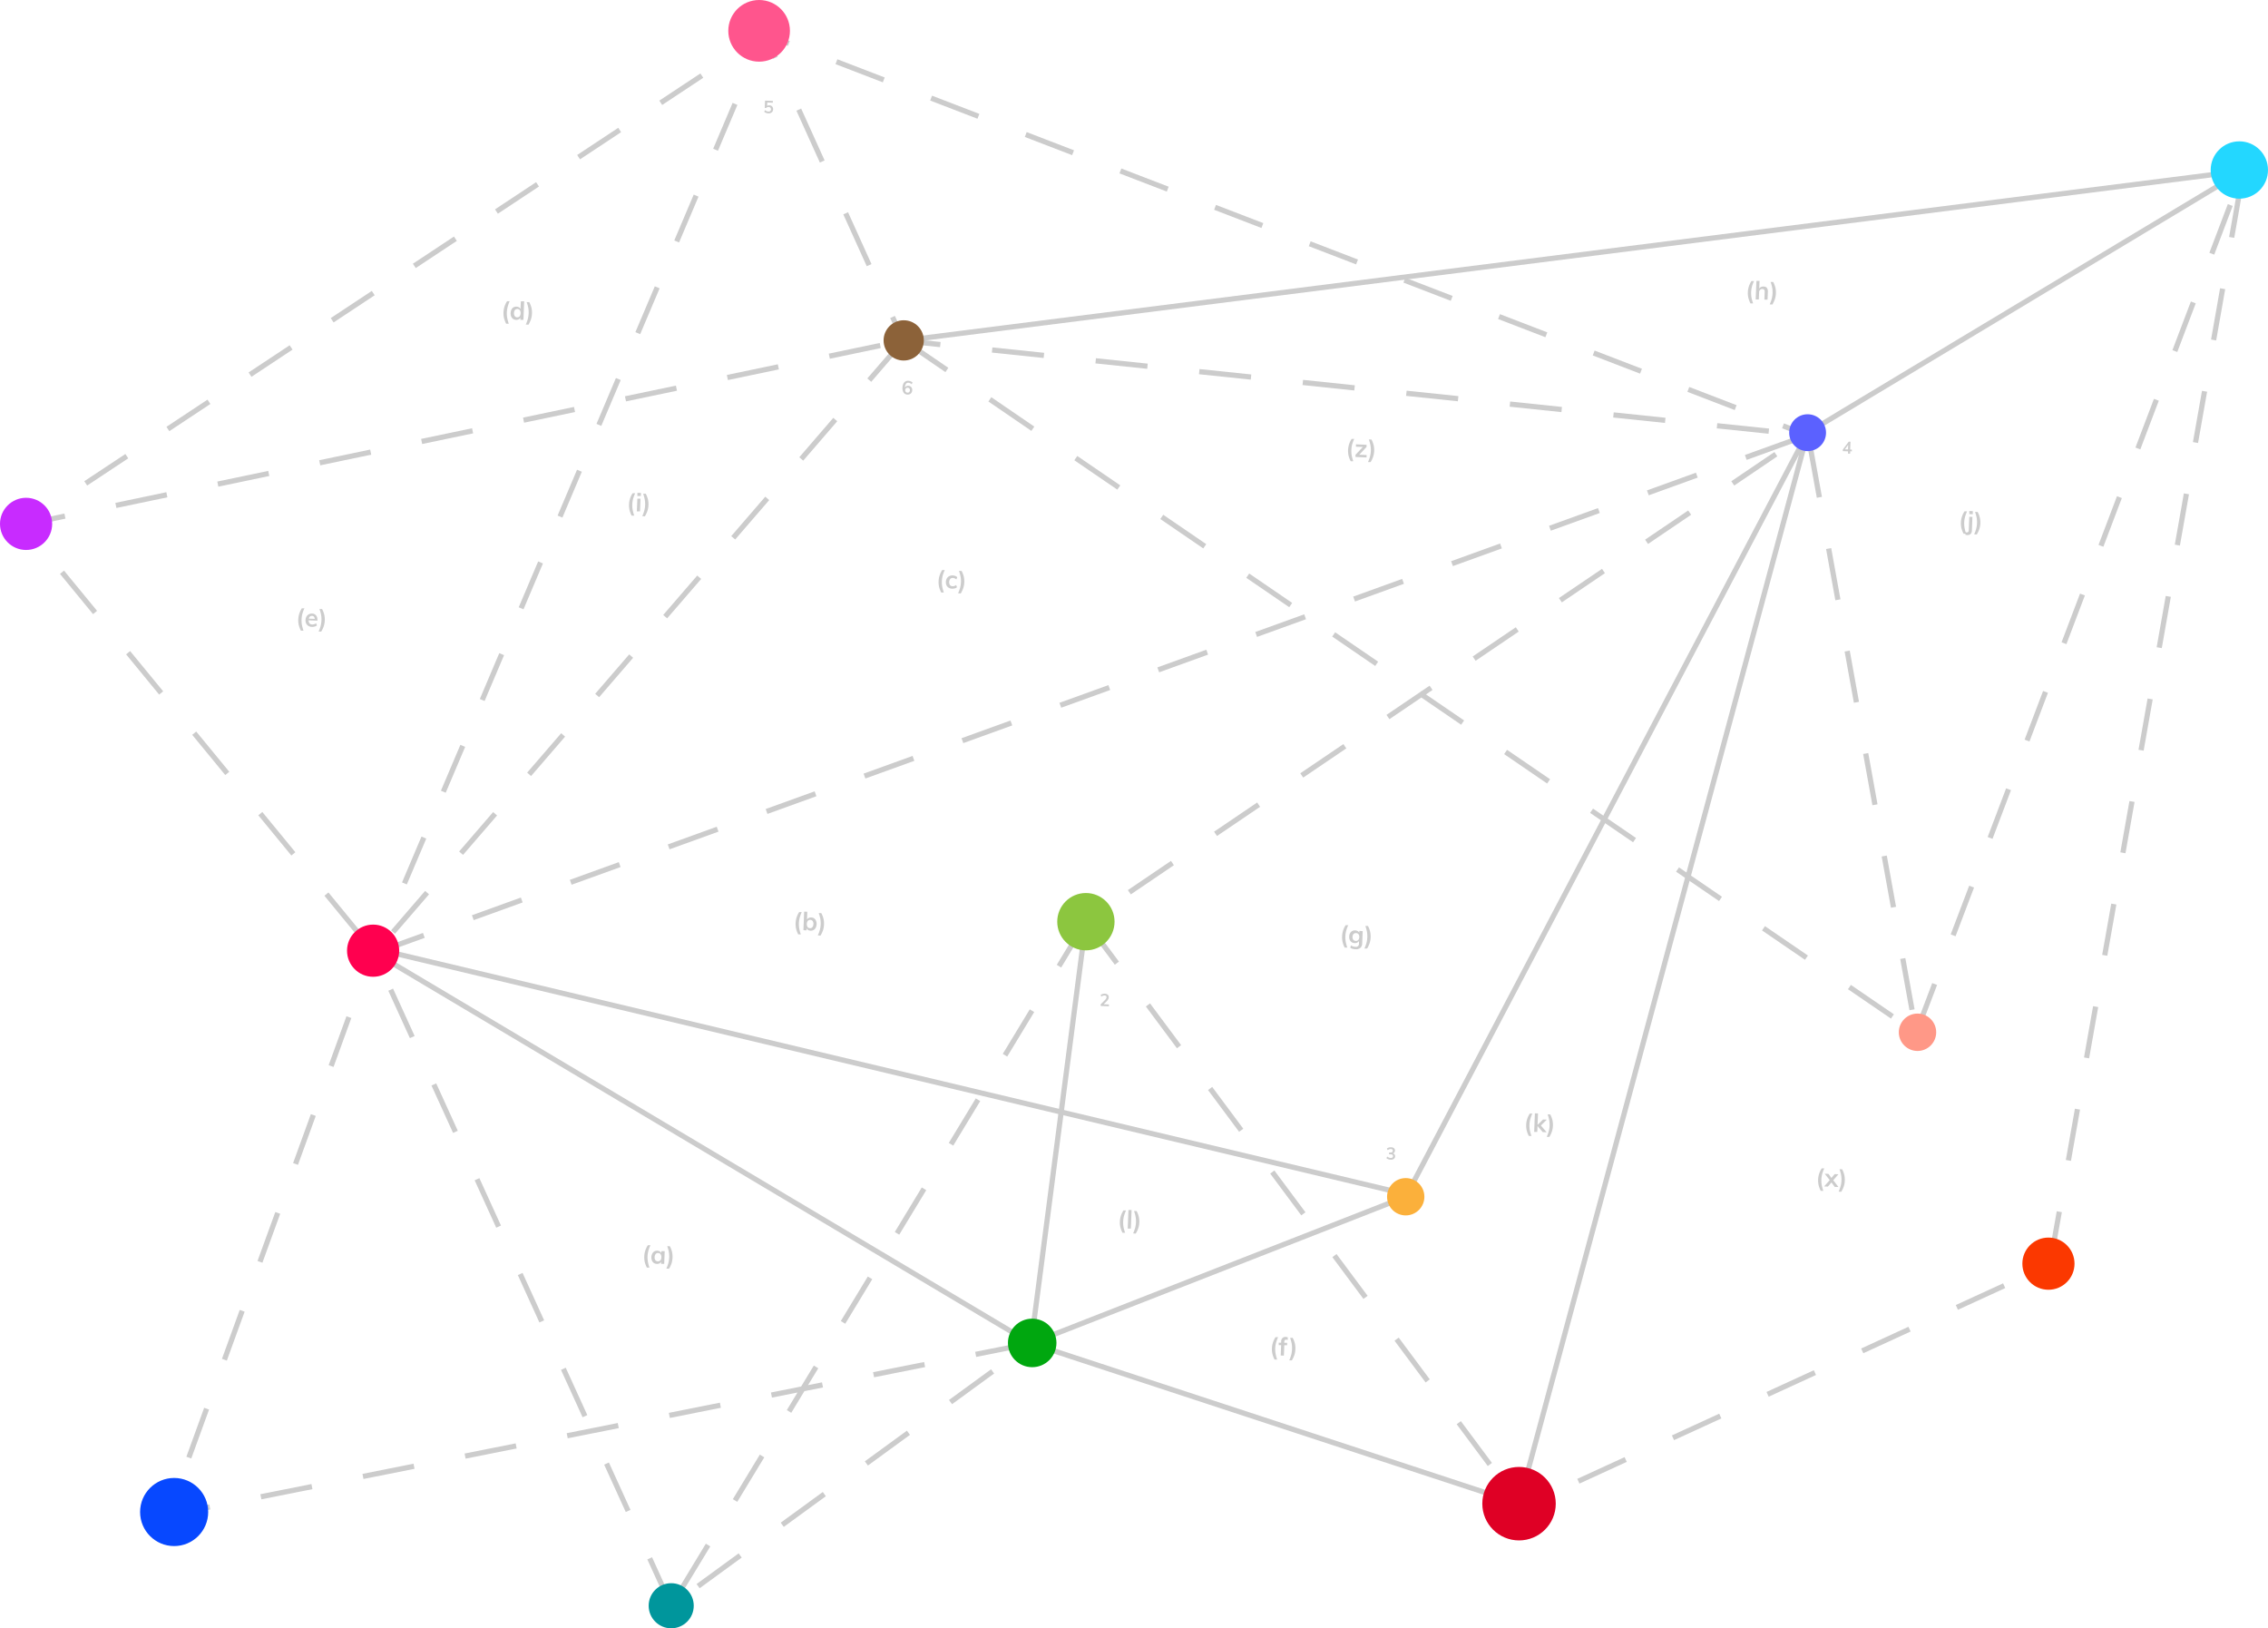 <svg xmlns="http://www.w3.org/2000/svg" viewBox="0 0 871.3 625.36"><defs><style>.cls-1,.cls-2,.cls-3,.cls-4,.cls-5,.cls-6{fill:none;stroke:#ccc;stroke-linejoin:round;stroke-width:2px;}.cls-1{stroke-dasharray:20;}.cls-3{stroke-dasharray:19.48 19.48;}.cls-4{stroke-dasharray:18.92 18.92;}.cls-5{stroke-dasharray:21.85 21.85;}.cls-6{stroke-dasharray:19.13 19.13;}.cls-7{fill:#ff558d;}.cls-8{fill:#c82bff;}.cls-9{fill:#ff004f;}.cls-10{fill:#fbb03b;}.cls-11{fill:#00969c;}.cls-12{fill:#8cc63f;}.cls-13{fill:#5b61ff;}.cls-14{fill:#8c6239;}.cls-15{fill:#ccc;}.cls-16{fill:#23d7ff;}.cls-17{fill:#df0025;}.cls-18{fill:#00a70f;}.cls-19{fill:#0748ff;}.cls-20{fill:#fb3800;}.cls-21{fill:#ff9887;}</style></defs><title>Asset 5</title><g id="Layer_2" data-name="Layer 2"><g id="Layer_1-2" data-name="Layer 1"><polygon class="cls-1" points="347.02 130.85 144.02 366.04 8.86 201.57 347.02 130.85"/><polyline class="cls-1" points="144.02 366.04 694.31 167.14 347.02 130.85"/><line class="cls-2" x1="694.31" y1="167.14" x2="684.98" y2="163.55"/><line class="cls-3" x1="666.79" y1="156.55" x2="312.17" y2="20.17"/><polyline class="cls-2" points="303.07 16.68 293.74 13.09 285.4 18.6"/><line class="cls-4" x1="269.62" y1="29.04" x2="25.09" y2="190.83"/><line class="cls-2" x1="17.2" y1="196.05" x2="8.86" y2="201.57"/><line class="cls-2" x1="347.02" y1="130.85" x2="342.89" y2="121.74"/><line class="cls-5" x1="333.89" y1="101.83" x2="302.37" y2="32.15"/><polyline class="cls-2" points="297.86 22.2 293.74 13.09 289.83 22.29"/><line class="cls-6" x1="282.37" y1="39.9" x2="151.66" y2="348.03"/><line class="cls-2" x1="147.93" y1="356.83" x2="144.02" y2="366.04"/><polyline class="cls-1" points="347.25 130.8 736.14 396.61 694.46 166.16 417.2 353.96 583.57 577.5"/><polyline class="cls-2" points="144.06 365.96 396.11 515.92 583.57 577.5 694.46 166.16 540.07 459.61 396.11 515.92 417.2 353.96"/><line class="cls-2" x1="143.29" y1="364.16" x2="540.07" y2="458.6"/><polyline class="cls-1" points="417.2 353.96 257.89 616.68 396.11 515.92 64.49 581.96 143.29 365.17"/><line class="cls-1" x1="257.89" y1="616.69" x2="143.29" y2="365.17"/><polyline class="cls-2" points="694.46 166.16 861.79 65.58 347.25 130.8"/><path class="cls-1" d="M736.14,396.61l125.65-331c-.58,4.71-74.27,420.1-74.27,420.1l-204,93.65"/><circle class="cls-7" cx="291.63" cy="11.84" r="11.84"/><circle class="cls-8" cx="10.02" cy="201.2" r="10.02"/><circle class="cls-9" cx="143.34" cy="365.12" r="10.02"/><circle class="cls-10" cx="540.04" cy="459.62" r="7.17"/><circle class="cls-11" cx="257.86" cy="616.7" r="8.66"/><circle class="cls-12" cx="417.17" cy="353.98" r="11.01"/><circle class="cls-13" cx="694.43" cy="166.18" r="7.08"/><circle class="cls-14" cx="347.18" cy="130.73" r="7.73"/><path class="cls-15" d="M535.76,443.4a1.19,1.19,0,0,1,.19.74,1.16,1.16,0,0,1-.49.95,1.9,1.9,0,0,1-1.22.3,2.78,2.78,0,0,1-.91-.18,1.89,1.89,0,0,1-.7-.43l.31-.6a2.15,2.15,0,0,0,1.29.54,1.11,1.11,0,0,0,.68-.15.67.67,0,0,0,.24-.53.64.64,0,0,0-.2-.54,1.23,1.23,0,0,0-.69-.19l-.62,0,0-.67.51,0q.9,0,.93-.66a.61.61,0,0,0-.18-.5.78.78,0,0,0-.54-.19,2,2,0,0,0-1.28.44l-.26-.63a2.09,2.09,0,0,1,.73-.37,2.45,2.45,0,0,1,.89-.11,1.63,1.63,0,0,1,1.09.38,1.1,1.1,0,0,1,.37.92,1.12,1.12,0,0,1-.23.66,1.06,1.06,0,0,1-.56.4A1.1,1.1,0,0,1,535.76,443.4Z"/><path class="cls-15" d="M296.34,40.65a1.38,1.38,0,0,1,.51.56,1.6,1.6,0,0,1,.16.8,1.72,1.72,0,0,1-.25.83,1.51,1.51,0,0,1-.64.53,2.07,2.07,0,0,1-.95.16,2.71,2.71,0,0,1-.88-.18,2.1,2.1,0,0,1-.7-.44l.31-.62a2.18,2.18,0,0,0,1.31.55,1,1,0,0,0,.7-.2.81.81,0,0,0,.27-.63.89.89,0,0,0-.22-.65.94.94,0,0,0-.65-.26,1.39,1.39,0,0,0-.54.08,1.2,1.2,0,0,0-.45.29l-.52,0,.11-2.82,3,.12,0,.67-2.16-.09-.05,1.31a1.41,1.41,0,0,1,.87-.21A1.58,1.58,0,0,1,296.34,40.65Z"/><path class="cls-15" d="M711.43,172.68l0,.66-.65,0,0,.9-.82,0,0-.9-2-.08,0-.62,2.27-3,.67,0-.12,3Zm-2.68-.1,1.21,0,.07-1.75Z"/><path class="cls-15" d="M349.75,148.4a1.42,1.42,0,0,1,.54.62,1.9,1.9,0,0,1-.09,1.75,1.59,1.59,0,0,1-.64.59,1.81,1.81,0,0,1-.91.18,1.78,1.78,0,0,1-1.48-.72,3,3,0,0,1-.46-1.92,4.09,4.09,0,0,1,.31-1.46,2.08,2.08,0,0,1,.77-.92,1.87,1.87,0,0,1,1.14-.28,2.54,2.54,0,0,1,.9.19,2.41,2.41,0,0,1,.75.48l-.35.67a2.09,2.09,0,0,0-1.29-.59,1,1,0,0,0-.91.45,2.67,2.67,0,0,0-.38,1.38,1.28,1.28,0,0,1,.53-.5,1.51,1.51,0,0,1,.76-.16A1.54,1.54,0,0,1,349.75,148.4Zm-.46,2.16a1,1,0,0,0,.28-.68,1,1,0,0,0-.22-.69.86.86,0,0,0-.64-.29.87.87,0,0,0-.67.24,1,1,0,0,0-.29.67,1,1,0,0,0,.24.7.88.88,0,0,0,.65.29A.81.81,0,0,0,349.29,150.56Z"/><path class="cls-15" d="M426,385.78l0,.7-3.16-.13,0-.63,1.67-1.66a2.68,2.68,0,0,0,.43-.55,1.12,1.12,0,0,0,.16-.51.6.6,0,0,0-.17-.49.77.77,0,0,0-.53-.19,2.12,2.12,0,0,0-1.3.44l-.26-.63a2.1,2.1,0,0,1,.73-.38,3,3,0,0,1,.89-.11,1.68,1.68,0,0,1,1.1.39,1.18,1.18,0,0,1,.38,1,1.7,1.7,0,0,1-.21.76,3.64,3.64,0,0,1-.61.78L424,385.7Z"/><path class="cls-15" d="M305.85,356.72a8.16,8.16,0,0,1-.2-2.17,8.42,8.42,0,0,1,.37-2.16,9,9,0,0,1,1-2.11l1,0a13.13,13.13,0,0,0-.82,2.25,10.57,10.57,0,0,0-.29,2,10.76,10.76,0,0,0,.13,2,13.85,13.85,0,0,0,.62,2.33l-1,0A9.41,9.41,0,0,1,305.85,356.72Z"/><path class="cls-15" d="M312.77,352.7a2.15,2.15,0,0,1,.72.92,3,3,0,0,1,.22,1.34,3.15,3.15,0,0,1-.33,1.33,2.18,2.18,0,0,1-.8.87,2.07,2.07,0,0,1-1.13.28,2.15,2.15,0,0,1-1-.27,1.61,1.61,0,0,1-.61-.68l0,.81-1.19-.05.28-7.13,1.21.05-.12,3a1.62,1.62,0,0,1,.66-.61,2,2,0,0,1,1-.19A2.1,2.1,0,0,1,312.77,352.7Zm-.66,3.39a1.93,1.93,0,0,0,.38-1.18,1.87,1.87,0,0,0-.28-1.18,1.27,1.27,0,0,0-1.88-.07,2.29,2.29,0,0,0-.1,2.37,1.14,1.14,0,0,0,.94.44A1.09,1.09,0,0,0,312.11,356.09Z"/><path class="cls-15" d="M314.19,359.23A13.52,13.52,0,0,0,315,357a10.46,10.46,0,0,0,.28-2,9.9,9.9,0,0,0-.12-2,13.11,13.11,0,0,0-.64-2.32l1,0a9,9,0,0,1,.84,2.18,8,8,0,0,1,.2,2.19,8.33,8.33,0,0,1-.36,2.14,10,10,0,0,1-1,2.15Z"/><path class="cls-15" d="M360.77,225.4a8.57,8.57,0,0,1,.18-4.34,9.12,9.12,0,0,1,1-2.11l1,0a12.79,12.79,0,0,0-.83,2.26,10.56,10.56,0,0,0-.28,2,9.85,9.85,0,0,0,.12,2,13.82,13.82,0,0,0,.63,2.34l-1,0A9.69,9.69,0,0,1,360.77,225.4Z"/><path class="cls-15" d="M364.46,225.73a2.14,2.14,0,0,1-.83-.91,2.91,2.91,0,0,1-.25-1.35,2.83,2.83,0,0,1,.37-1.33,2.29,2.29,0,0,1,.93-.87A2.66,2.66,0,0,1,366,221a3.13,3.13,0,0,1,1,.2,2.13,2.13,0,0,1,.76.49l-.37.84a2.37,2.37,0,0,0-.65-.41,1.87,1.87,0,0,0-.68-.16,1.3,1.3,0,0,0-1,.37,2.08,2.08,0,0,0-.1,2.37,1.32,1.32,0,0,0,1,.45,1.93,1.93,0,0,0,.7-.11,2.43,2.43,0,0,0,.67-.36l.31.86a2.21,2.21,0,0,1-.82.43,3.68,3.68,0,0,1-1.05.12A2.68,2.68,0,0,1,364.46,225.73Z"/><path class="cls-15" d="M368.08,227.87a16,16,0,0,0,.81-2.28,10.57,10.57,0,0,0,.28-2,9.9,9.9,0,0,0-.12-2,12.89,12.89,0,0,0-.64-2.32l1,0a8.86,8.86,0,0,1,.84,2.18,8.32,8.32,0,0,1,.2,2.19,7.93,7.93,0,0,1-.37,2.14,10,10,0,0,1-1,2.15Z"/><path class="cls-15" d="M247.7,484.69a8.56,8.56,0,0,1-.19-2.17,8.42,8.42,0,0,1,.37-2.16,9,9,0,0,1,1-2.11l1,0a12.44,12.44,0,0,0-.83,2.25,10.57,10.57,0,0,0-.29,2,10.76,10.76,0,0,0,.13,2,14.19,14.19,0,0,0,.62,2.34l-1,0A9.94,9.94,0,0,1,247.7,484.69Z"/><path class="cls-15" d="M255.36,480.51l-.19,4.89-1.19,0,0-.79a1.55,1.55,0,0,1-.66.61,1.92,1.92,0,0,1-1,.19,2.09,2.09,0,0,1-1.12-.35,2,2,0,0,1-.73-.92,3,3,0,0,1-.22-1.33,3.07,3.07,0,0,1,.33-1.33,2.14,2.14,0,0,1,.8-.88,2.13,2.13,0,0,1,2.08,0,1.5,1.5,0,0,1,.61.66l0-.73Zm-1.66,3.55a1.87,1.87,0,0,0,.38-1.16,1.89,1.89,0,0,0-.29-1.21,1.1,1.1,0,0,0-.92-.45,1.09,1.09,0,0,0-1,.39,2,2,0,0,0-.38,1.19,1.73,1.73,0,0,0,.29,1.17,1.28,1.28,0,0,0,1.87.07Z"/><path class="cls-15" d="M256,487.2a13.22,13.22,0,0,0,.81-2.28,10.46,10.46,0,0,0,.28-2,9.9,9.9,0,0,0-.12-2,12.81,12.81,0,0,0-.64-2.31l1,0a8.92,8.92,0,0,1,.84,2.19,8.47,8.47,0,0,1-.16,4.32,9.82,9.82,0,0,1-1,2.15Z"/><path class="cls-15" d="M193.62,122.12a8.53,8.53,0,0,1,.18-4.33,9,9,0,0,1,1-2.11l1,0A12.51,12.51,0,0,0,195,118a10.36,10.36,0,0,0-.29,2,10.71,10.71,0,0,0,.13,2,15.27,15.27,0,0,0,.62,2.34l-1,0A9.94,9.94,0,0,1,193.62,122.12Z"/><path class="cls-15" d="M201.37,115.71l-.28,7.13-1.19,0,0-.79a1.55,1.55,0,0,1-.66.61,1.92,1.92,0,0,1-1,.19,2,2,0,0,1-1.11-.36,2.18,2.18,0,0,1-.74-.94,3.1,3.1,0,0,1-.22-1.35,3.21,3.21,0,0,1,.32-1.32,2.12,2.12,0,0,1,.8-.85,2.2,2.2,0,0,1,2.08,0,1.63,1.63,0,0,1,.61.64l.11-2.94Zm-1.75,5.78a1.88,1.88,0,0,0,.38-1.17,2,2,0,0,0-.28-1.2,1.28,1.28,0,0,0-1.88-.08,1.85,1.85,0,0,0-.38,1.16,1.88,1.88,0,0,0,.29,1.2,1.12,1.12,0,0,0,.91.47A1.16,1.16,0,0,0,199.62,121.49Z"/><path class="cls-15" d="M202,124.64a13.6,13.6,0,0,0,.81-2.29,9.73,9.73,0,0,0,.28-2,9.9,9.9,0,0,0-.12-2,12.81,12.81,0,0,0-.64-2.31l1,0a9.07,9.07,0,0,1,.84,2.19,7.88,7.88,0,0,1,.2,2.18,8.41,8.41,0,0,1-.36,2.15,10,10,0,0,1-1,2.14Z"/><path class="cls-15" d="M114.78,240.06a8.53,8.53,0,0,1,.18-4.33,8.93,8.93,0,0,1,1-2.11l1,0a12.79,12.79,0,0,0-.83,2.26,10.46,10.46,0,0,0-.28,2,9.9,9.9,0,0,0,.12,2,14.33,14.33,0,0,0,.63,2.34l-1,0A9.76,9.76,0,0,1,114.78,240.06Z"/><path class="cls-15" d="M121.94,238.38l-3.37-.14a1.79,1.79,0,0,0,.35,1.18,1.36,1.36,0,0,0,1,.41,2.45,2.45,0,0,0,1.52-.46l.31.85a2.92,2.92,0,0,1-.87.41,3.37,3.37,0,0,1-1,.13A2.56,2.56,0,0,1,118,240a2.51,2.51,0,0,1-.62-1.89,2.78,2.78,0,0,1,.36-1.31,2.26,2.26,0,0,1,.88-.88,2.34,2.34,0,0,1,1.24-.27,2,2,0,0,1,1.57.71,2.63,2.63,0,0,1,.51,1.82Zm-2.88-1.59a1.37,1.37,0,0,0-.42.81l2.27.09a1.33,1.33,0,0,0-.3-.85,1,1,0,0,0-.75-.31A1.09,1.09,0,0,0,119.06,236.79Z"/><path class="cls-15" d="M122.4,242.55a14.83,14.83,0,0,0,.81-2.28,10.68,10.68,0,0,0,.28-2,10,10,0,0,0-.12-2.05,12.81,12.81,0,0,0-.64-2.31l1,0a8.86,8.86,0,0,1,.84,2.18,8.32,8.32,0,0,1,.2,2.19,8,8,0,0,1-.37,2.14,10,10,0,0,1-1,2.15Z"/><path class="cls-15" d="M488.84,520a8.13,8.13,0,0,1-.2-2.17,8.57,8.57,0,0,1,.37-2.16,9,9,0,0,1,1-2.11l1,0a13.2,13.2,0,0,0-.82,2.26,10.47,10.47,0,0,0-.29,2,10.66,10.66,0,0,0,.13,2,14.19,14.19,0,0,0,.62,2.34l-1,0A9.41,9.41,0,0,1,488.84,520Z"/><path class="cls-15" d="M493.39,515.3v.42l1.09,0,0,.92-1.09,0-.16,4-1.21-.05.16-4-.93,0,0-.91.93,0v-.47a1.89,1.89,0,0,1,.5-1.32,1.58,1.58,0,0,1,1.28-.42,2.29,2.29,0,0,1,.76.14l0,1a2.4,2.4,0,0,0-.47-.09C493.69,514.45,493.41,514.73,493.39,515.3Z"/><path class="cls-15" d="M495.28,522.46a13.84,13.84,0,0,0,.81-2.28,10.41,10.41,0,0,0,.16-4.06,12.89,12.89,0,0,0-.64-2.32l1,0a8.86,8.86,0,0,1,.84,2.18,7.91,7.91,0,0,1,.2,2.19,8.33,8.33,0,0,1-.36,2.14,10,10,0,0,1-1,2.15Z"/><path class="cls-15" d="M515.79,361.78a8.24,8.24,0,0,1-.19-2.18,8.56,8.56,0,0,1,.36-2.16,9,9,0,0,1,1-2.11l1,0a12.79,12.79,0,0,0-.83,2.26,9.73,9.73,0,0,0-.28,2,9.9,9.9,0,0,0,.12,2,15.27,15.27,0,0,0,.62,2.34l-1,0A8.84,8.84,0,0,1,515.79,361.78Z"/><path class="cls-15" d="M523.5,357.6l-.19,4.74a2.26,2.26,0,0,1-.7,1.7,2.61,2.61,0,0,1-1.87.52,4.06,4.06,0,0,1-2-.55l.23-.91a3.81,3.81,0,0,0,1.75.53,1.14,1.14,0,0,0,1.36-1.24l0-1a1.65,1.65,0,0,1-.67.61,1.78,1.78,0,0,1-1,.21,2.07,2.07,0,0,1-1.13-.35,2,2,0,0,1-.74-.89,2.81,2.81,0,0,1-.22-1.28,2.87,2.87,0,0,1,.32-1.27,2.09,2.09,0,0,1,.81-.83,2.19,2.19,0,0,1,1.15-.26,2.15,2.15,0,0,1,1,.27,1.58,1.58,0,0,1,.62.66l0-.74ZM521.82,361a1.69,1.69,0,0,0,.38-1.08,1.65,1.65,0,0,0-.29-1.11,1.19,1.19,0,0,0-.94-.44,1.22,1.22,0,0,0-1,.36,1.93,1.93,0,0,0-.08,2.19,1.17,1.17,0,0,0,.93.44A1.22,1.22,0,0,0,521.82,361Z"/><path class="cls-15" d="M524.16,364.29A13.84,13.84,0,0,0,525,362a10.41,10.41,0,0,0,.16-4.06,12.89,12.89,0,0,0-.64-2.32l1,0a8.86,8.86,0,0,1,.84,2.18,7.91,7.91,0,0,1,.2,2.19,8.33,8.33,0,0,1-.36,2.14,10,10,0,0,1-1,2.15Z"/><path class="cls-15" d="M671.67,114.38a8.13,8.13,0,0,1-.19-2.17,8,8,0,0,1,.37-2.16,8.93,8.93,0,0,1,1-2.11l1,0a12.44,12.44,0,0,0-.83,2.25,10.56,10.56,0,0,0-.28,2,10,10,0,0,0,.12,2,14.33,14.33,0,0,0,.63,2.34l-1,0A9.94,9.94,0,0,1,671.67,114.38Z"/><path class="cls-15" d="M679.16,112.09l-.12,3-1.21,0,.11-2.94a1.25,1.25,0,0,0-.19-.86.83.83,0,0,0-.67-.29,1.16,1.16,0,0,0-.91.32,1.27,1.27,0,0,0-.37.92l-.11,2.77-1.2,0,.28-7.13,1.2,0-.12,2.94a1.75,1.75,0,0,1,.7-.59,2,2,0,0,1,.93-.18C678.65,110.05,679.21,110.74,679.16,112.09Z"/><path class="cls-15" d="M679.88,116.89a13.84,13.84,0,0,0,.81-2.28,10.68,10.68,0,0,0,.28-2,10,10,0,0,0-.12-2,12.81,12.81,0,0,0-.64-2.31l1,0a8.86,8.86,0,0,1,.84,2.18,8.32,8.32,0,0,1,.2,2.19,7.93,7.93,0,0,1-.37,2.14,10,10,0,0,1-1,2.15Z"/><path class="cls-15" d="M241.85,195.88a8.13,8.13,0,0,1-.19-2.17,8.49,8.49,0,0,1,.36-2.16,9,9,0,0,1,1-2.11l1,0a12.72,12.72,0,0,0-.83,2.25,9.83,9.83,0,0,0-.28,2,9.94,9.94,0,0,0,.12,2,15.27,15.27,0,0,0,.62,2.34l-1,0A9,9,0,0,1,241.85,195.88Z"/><path class="cls-15" d="M244.87,189.3l1.34,0,0,1.19-1.35,0Zm-.21,7.11.2-4.89,1.2,0-.19,4.89Z"/><path class="cls-15" d="M246.74,198.26a13.84,13.84,0,0,0,.81-2.28,9.94,9.94,0,0,0,.29-2,10.76,10.76,0,0,0-.13-2.05,13.56,13.56,0,0,0-.63-2.31l1,0a9.73,9.73,0,0,1,.84,2.18,8.36,8.36,0,0,1-.17,4.33,10,10,0,0,1-1,2.15Z"/><path class="cls-15" d="M518.08,175a8.53,8.53,0,0,1,.18-4.33,8.93,8.93,0,0,1,1-2.11l1,0a13.57,13.57,0,0,0-.83,2.25,10.56,10.56,0,0,0-.28,2,9.94,9.94,0,0,0,.12,2,14.33,14.33,0,0,0,.63,2.34l-1,0A9.94,9.94,0,0,1,518.08,175Z"/><path class="cls-15" d="M522.18,174.65l2.82.11,0,.92-4.26-.17,0-.84,2.82-3-2.64-.11,0-.91,4.08.17,0,.82Z"/><path class="cls-15" d="M525.54,177.47a13.84,13.84,0,0,0,.81-2.28,9.92,9.92,0,0,0,.16-4.06,13.65,13.65,0,0,0-.63-2.32l1,0a9.73,9.73,0,0,1,.84,2.18,8.36,8.36,0,0,1-.17,4.33,10,10,0,0,1-1,2.15Z"/><path class="cls-15" d="M698.66,455.17a8.24,8.24,0,0,1-.19-2.18,8.15,8.15,0,0,1,.37-2.16,8.93,8.93,0,0,1,1-2.11l1,0A13.64,13.64,0,0,0,700,451a10.46,10.46,0,0,0-.28,2,9.9,9.9,0,0,0,.12,2,14.33,14.33,0,0,0,.63,2.34l-1,0A9.69,9.69,0,0,1,698.66,455.17Z"/><path class="cls-15" d="M704.28,453.28l2,2.6-1.44-.05-1.25-1.71-1.38,1.6-1.44-.06,2.16-2.43L701,450.78l1.44.05,1.13,1.57,1.25-1.47,1.44.06Z"/><path class="cls-15" d="M706.35,457.65a16,16,0,0,0,.81-2.28,10.57,10.57,0,0,0,.28-2,9.9,9.9,0,0,0-.12-2,13.11,13.11,0,0,0-.64-2.32l1,0a9,9,0,0,1,.84,2.18,8.36,8.36,0,0,1,.2,2.19,7.93,7.93,0,0,1-.37,2.14,10,10,0,0,1-1,2.15Z"/><circle class="cls-16" cx="860.29" cy="65.29" r="11.01"/><circle class="cls-17" cx="583.57" cy="577.5" r="14.11"/><circle class="cls-18" cx="396.54" cy="515.76" r="9.32"/><circle class="cls-19" cx="66.9" cy="580.7" r="13.08"/><circle class="cls-20" cx="786.95" cy="485.32" r="10.02"/><circle class="cls-21" cx="736.65" cy="396.45" r="7.18"/><path class="cls-15" d="M753.52,202.83a8.6,8.6,0,0,1-.19-2.17,8,8,0,0,1,.37-2.16,8.93,8.93,0,0,1,1-2.11l1,0a12.33,12.33,0,0,0-.82,2.25,9.84,9.84,0,0,0-.29,2,10.75,10.75,0,0,0,.12,2,14,14,0,0,0,.63,2.33l-1,0A9.94,9.94,0,0,1,753.52,202.83Z"/><path class="cls-15" d="M756.54,196.25l1.35.05,0,1.19-1.34-.05Zm-1,8.23a.78.78,0,0,0,.57-.18.87.87,0,0,0,.24-.65l.2-5.18,1.2.05-.2,5.24a1.85,1.85,0,0,1-.5,1.31,1.64,1.64,0,0,1-1.27.42,2.33,2.33,0,0,1-.75-.14l0-1A1.47,1.47,0,0,0,755.52,204.48Z"/><path class="cls-15" d="M758.42,205.21a13.84,13.84,0,0,0,.81-2.28,10.67,10.67,0,0,0,.28-2,9.9,9.9,0,0,0-.12-2,12.81,12.81,0,0,0-.64-2.31l1,0a8.86,8.86,0,0,1,.84,2.18,8.28,8.28,0,0,1,.2,2.18,8,8,0,0,1-.37,2.15,10.2,10.2,0,0,1-1,2.15Z"/><path class="cls-15" d="M586.51,434.13a8.17,8.17,0,0,1-.19-2.17,8,8,0,0,1,.37-2.16,8.93,8.93,0,0,1,1-2.11l1,0a12.44,12.44,0,0,0-.83,2.25,10.56,10.56,0,0,0-.28,2,10,10,0,0,0,.12,2,14,14,0,0,0,.63,2.33l-1,0A9.94,9.94,0,0,1,586.51,434.13Z"/><path class="cls-15" d="M594.18,434.85l-1.51-.06-2-2.34-.09,2.26-1.2,0,.28-7.13,1.2.05-.18,4.4,2.11-2.08,1.46.06-2.29,2.25Z"/><path class="cls-15" d="M594.21,436.62a13.84,13.84,0,0,0,.81-2.28,9.94,9.94,0,0,0,.29-2,10.71,10.71,0,0,0-.13-2.05,12.69,12.69,0,0,0-.63-2.31l1,0a9.73,9.73,0,0,1,.84,2.18,8.32,8.32,0,0,1,.2,2.19,8.42,8.42,0,0,1-.37,2.14,9.79,9.79,0,0,1-1,2.15Z"/><path class="cls-15" d="M430.42,471.32a8.17,8.17,0,0,1-.19-2.17,8,8,0,0,1,.37-2.16,8.93,8.93,0,0,1,1-2.11l1,0a13.25,13.25,0,0,0-.83,2.25,10.56,10.56,0,0,0-.28,2,10,10,0,0,0,.12,2,14,14,0,0,0,.63,2.33l-1,0A9.94,9.94,0,0,1,430.42,471.32Z"/><path class="cls-15" d="M433.24,471.85l.28-7.13,1.2,0-.28,7.13Z"/><path class="cls-15" d="M435.32,473.7a16,16,0,0,0,.81-2.28,10.67,10.67,0,0,0,.28-2,9.9,9.9,0,0,0-.12-2,12.81,12.81,0,0,0-.64-2.31l1,0a8.86,8.86,0,0,1,.84,2.18,8.28,8.28,0,0,1,.2,2.18,8,8,0,0,1-.37,2.15,9.91,9.91,0,0,1-1,2.14Z"/></g></g></svg>